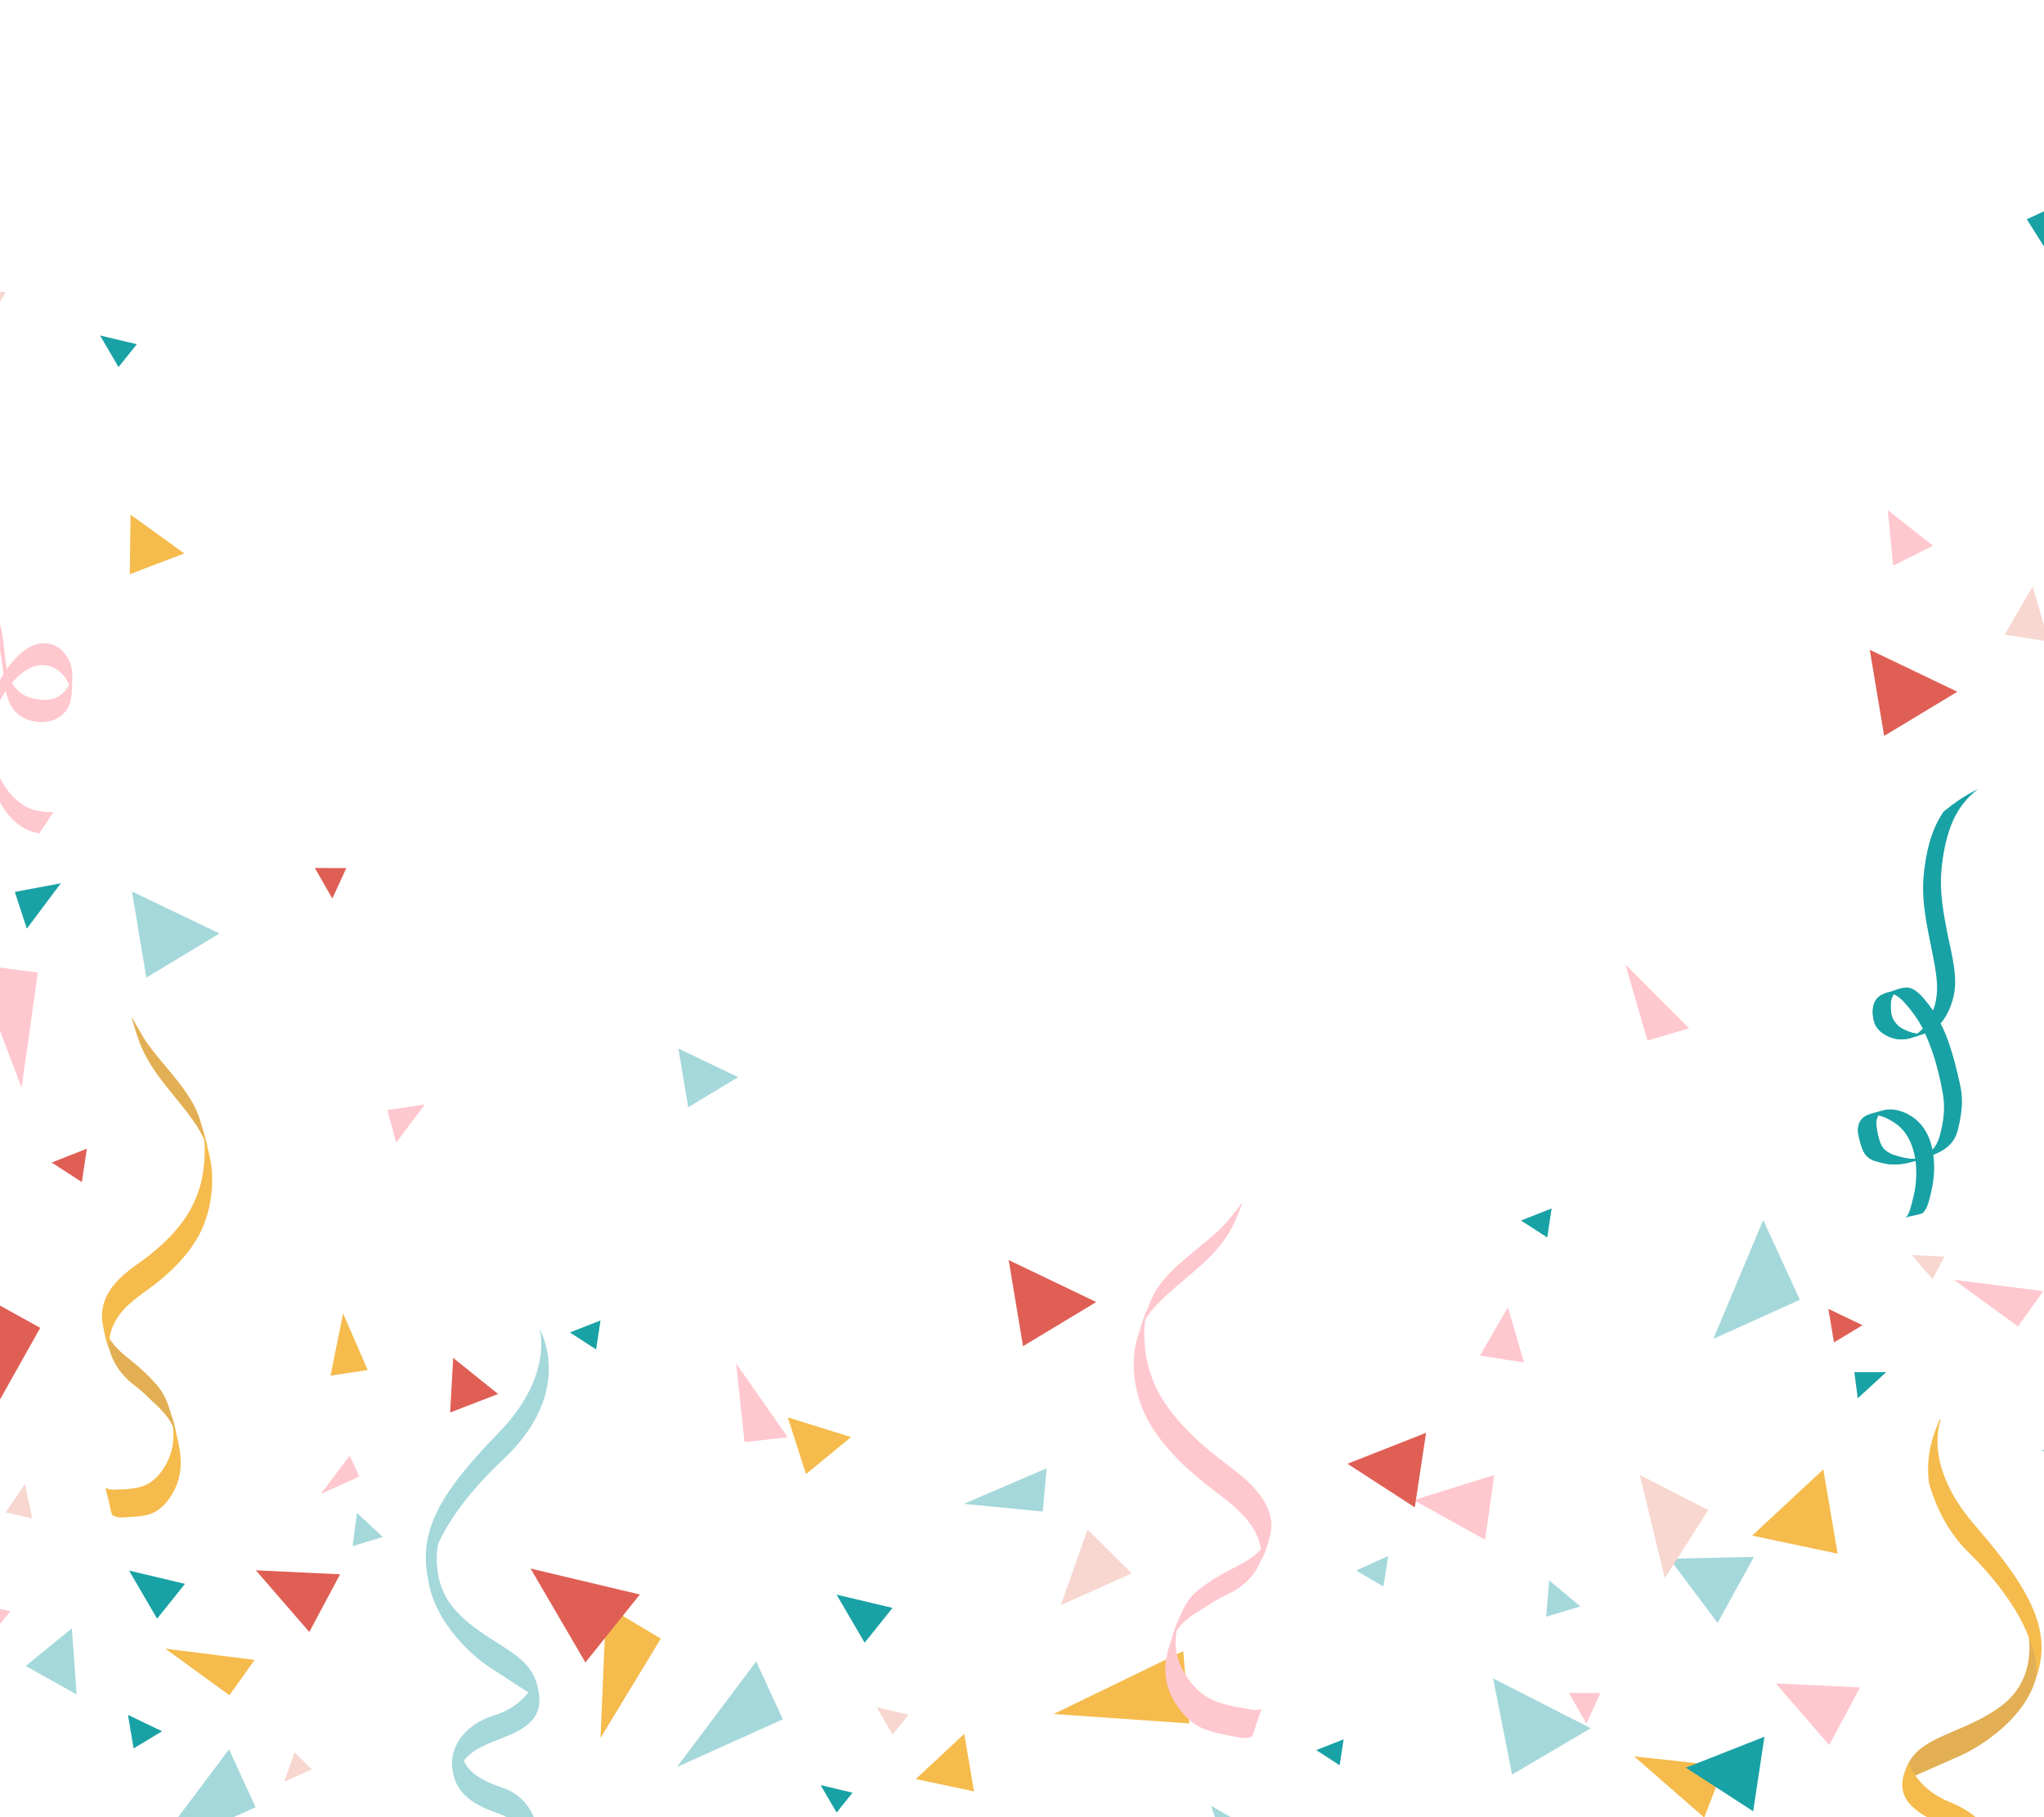 <svg width="1080" height="960" viewBox="0 0 1080 960" fill="none" xmlns="http://www.w3.org/2000/svg">
<g clip-path="url(#clip0_158_852)">
<path d="M625.195 872.303L628.386 910.465L556.707 905.498L625.195 872.303Z" fill="#F5BB4C"/>
<path d="M1027.43 663.858L1021.1 675.73L1010.1 663.026L1027.43 663.858Z" fill="#F7D7D0"/>
<path d="M574.652 808.037L597.974 831.223L560.494 848.025L574.652 808.037Z" fill="#F7D7D0"/>
<path d="M135.047 954.737L79.114 979.984L121.001 924.163L135.047 954.737Z" fill="#A5D8DB"/>
<path d="M910.958 933.017L900.465 960.202L863.47 927.901L910.958 933.017Z" fill="#F5BB4C"/>
<path d="M1034.22 365.44L995.541 388.775L987.941 343.261L1034.22 365.44Z" fill="#E05F55"/>
<path d="M789.505 779.226L784.711 813.439L746.971 792.527L789.505 779.226Z" fill="#FFC7CE"/>
<path d="M19.977 513.83L11.408 574.594L-13.367 509.347L19.977 513.83Z" fill="#FFC7CE"/>
<path d="M951.008 686.671L905.296 707.298L931.635 644.51L951.008 686.671Z" fill="#A5D8DB"/>
<path d="M1081.8 133.114L1093.35 105.471L1070.9 115.828L1081.8 133.114Z" fill="#19A2A5"/>
<path d="M349.155 865.672L317.302 918.128L320.27 848.41L349.155 865.672Z" fill="#F5BB4C"/>
<path d="M926.755 822.467L907.531 857.376L882.123 823.473L926.755 822.467Z" fill="#A5D8DB"/>
<path d="M932.306 917.482L926.333 956.886L890.766 933.85L932.306 917.482Z" fill="#19A2A5"/>
<path d="M3.137 154.313L-17.763 188.24L-41.495 153.145L3.137 154.313Z" fill="#F7D7D0"/>
<path d="M579.234 687.851L540.538 711.185L532.95 665.671L579.234 687.851Z" fill="#E05F55"/>
<path d="M963.39 776.271L970.965 820.804L925.823 811.241L963.39 776.271Z" fill="#F5BB4C"/>
<path d="M753.516 756.923L747.543 796.327L711.976 773.29L753.516 756.923Z" fill="#E05F55"/>
<path d="M166.329 458.542L182.97 458.617L175.618 474.711L166.329 458.542Z" fill="#E05F55"/>
<path d="M982.775 891.44L966.507 921.916L938.254 889.304L982.775 891.44Z" fill="#FFC7CE"/>
<path d="M189.85 780.071L169.533 789.223L184.746 768.968L189.85 780.071Z" fill="#FFC7CE"/>
<path d="M480.047 905.858L471.627 916.364L463.158 901.847L480.047 905.858Z" fill="#F7D7D0"/>
<path d="M155.65 925.728L164.728 934.756L150.136 941.301L155.65 925.728Z" fill="#F7D7D0"/>
<path d="M654.85 996.65L639.899 954.005L683.45 978.917L654.85 996.65Z" fill="#A5D8DB"/>
<path d="M179.692 831.695L163.424 862.17L135.171 829.559L179.692 831.695Z" fill="#E05F55"/>
<path d="M14.177 490.607L32.135 466.627L7.831 471.184L14.177 490.607Z" fill="#19A2A5"/>
<path d="M72.309 181.845L62.622 193.928L52.873 177.237L72.309 181.845Z" fill="#19A2A5"/>
<path d="M115.997 493.14L77.313 516.475L69.713 470.961L115.997 493.14Z" fill="#A5D8DB"/>
<path d="M21.268 701.486L-8.797 754.998L-8.176 685.205L21.268 701.486Z" fill="#E05F55"/>
<path d="M-3.395 861.971L-22.991 845.442L5.596 851.167L-3.395 861.971Z" fill="#FFC7CE"/>
<path d="M17.071 802.201L3.025 798.935L13.134 784.008L17.071 802.201Z" fill="#F7D7D0"/>
<path d="M835.019 848.658L816.95 854.098L818.577 834.899L835.019 848.658Z" fill="#A5D8DB"/>
<path d="M413.608 908.28L357.662 933.514L399.562 877.693L413.608 908.28Z" fill="#A5D8DB"/>
<path d="M450.466 947.063L442.058 957.569L433.577 943.052L450.466 947.063Z" fill="#19A2A5"/>
<path d="M733.497 821.996L730.989 838.189L716.546 829.708L733.497 821.996Z" fill="#A5D8DB"/>
<path d="M819.844 638.4L817.521 653.75L803.662 644.783L819.844 638.4Z" fill="#19A2A5"/>
<path d="M45.919 606.832L43.249 624.491L27.303 614.159L45.919 606.832Z" fill="#E05F55"/>
<path d="M828.934 894.346L845.587 894.42L838.235 910.527L828.934 894.346Z" fill="#FFC7CE"/>
<path d="M202.269 811.949L186.336 816.805L188.608 799.257L202.269 811.949Z" fill="#A5D8DB"/>
<path d="M984.091 700.095L969.028 709.186L966.072 691.464L984.091 700.095Z" fill="#E05F55"/>
<path d="M85.646 914.601L70.582 923.691L67.627 905.97L85.646 914.601Z" fill="#19A2A5"/>
<path d="M317.302 697.562L314.979 712.911L301.12 703.933L317.302 697.562Z" fill="#19A2A5"/>
<path d="M840.52 913.011L798.931 937.488L788.921 886.672L840.52 913.011Z" fill="#A5D8DB"/>
<path d="M870.486 549.744L858.825 509.545L892.479 543.212L870.486 549.744Z" fill="#FFC7CE"/>
<path d="M1082.53 338.939L1059.26 335.251L1073.99 309.768L1082.53 338.939Z" fill="#F7D7D0"/>
<path d="M981.595 738.705L996.646 724.883H979.782L981.595 738.705Z" fill="#19A2A5"/>
<path d="M97.754 836.737L83.013 855.128L68.173 829.708L97.754 836.737Z" fill="#19A2A5"/>
<path d="M194.296 723.765L174.65 726.733L181.281 693.898L194.296 723.765Z" fill="#F5BB4C"/>
<path d="M393.415 761.877L388.92 720.263L416.216 759.257L393.415 761.877Z" fill="#FFC7CE"/>
<path d="M805.276 719.816L782.004 716.128L796.72 690.645L805.276 719.816Z" fill="#FFC7CE"/>
<path d="M1066.24 700.729L1032.39 676.115L1079.61 682.076L1066.24 700.729Z" fill="#FFC7CE"/>
<path d="M1021.38 288.284L1000.31 298.815L997.466 269.532L1021.38 288.284Z" fill="#FFC7CE"/>
<path d="M902.576 797.767L879.651 833.781L866.401 779.152L902.576 797.767Z" fill="#F7D7D0"/>
<path d="M550.957 798.537L509.293 794.464L553.031 775.687L550.957 798.537Z" fill="#A5D8DB"/>
<path d="M121.2 895.576L87.347 870.962L134.575 876.923L121.2 895.576Z" fill="#F5BB4C"/>
<path d="M471.602 849.441L456.861 867.833L442.021 842.424L471.602 849.441Z" fill="#19A2A5"/>
<path d="M97.357 292.382L68.57 303.36L68.98 271.892L97.357 292.382Z" fill="#F5BB4C"/>
<path d="M509.491 916.004L514.657 946.38L483.872 939.848L509.491 916.004Z" fill="#F5BB4C"/>
<path d="M1107.11 754.985L1103.04 781.859L1078.77 766.149L1107.11 754.985Z" fill="#A5D8DB"/>
<path d="M263.194 736.444L237.823 746.218L239.45 717.357L263.194 736.444Z" fill="#E05F55"/>
<path d="M204.641 586.391L224.436 583.51L209.372 603.603L204.641 586.391Z" fill="#FFC7CE"/>
<path d="M709.939 918.873L707.853 932.583L695.484 924.561L709.939 918.873Z" fill="#19A2A5"/>
<path d="M390.012 569.042L363.623 584.963L358.457 553.917L390.012 569.042Z" fill="#A5D8DB"/>
<path d="M449.671 759.208L425.852 778.754L416.265 748.776L449.671 759.208Z" fill="#F5BB4C"/>
<path d="M40.48 895.153L13.581 880.114L37.971 860.245L40.48 895.153Z" fill="#A5D8DB"/>
<path d="M235.128 801.964C235.128 801.964 222.3 830.502 240.717 850.757C259.146 871.012 285.374 872.949 284.194 897.339C284.194 897.339 270.633 888.658 258.239 880.499C245.845 872.34 208.726 838.425 235.128 801.964Z" fill="#A5D8DB"/>
<path d="M285.175 702.194C285.175 702.194 292.577 727.155 263.281 757.121C231.353 789.782 221.033 809.838 226.274 834.576C226.274 834.576 225.193 809.192 265.827 771.067C304.436 734.842 285.175 702.182 285.175 702.182V702.194Z" fill="#A5D8DB"/>
<path d="M284.815 978.159C284.815 978.159 287.795 951.658 264.833 944.17C241.859 936.681 244.554 925.703 244.554 925.703C244.554 925.703 238.109 924.933 239.226 935.092C240.344 945.25 246.926 952.552 263.517 958.116C276.085 962.338 274.694 972.186 274.694 972.186L284.827 978.159H284.815Z" fill="#A5D8DB"/>
<path d="M243.473 944.927C243.473 944.927 237.575 933.104 251.632 924.386C265.69 915.669 292.837 914.899 282.89 887.454C282.89 887.454 278.668 900.878 260.909 906.293C243.151 911.707 232.123 928.708 243.473 944.927Z" fill="#A5D8DB"/>
<path d="M1069.61 853.452C1069.61 853.452 1080.56 882.971 1058.39 900.456C1036.22 917.942 1007.49 916.526 1006.2 940.519C1006.2 940.519 1021.86 933.738 1036.2 927.33C1050.54 920.922 1094.48 892.434 1069.61 853.465V853.452Z" fill="#E2AF54"/>
<path d="M1021.63 758.45C1019.07 766.212 1018.23 773.986 1019.07 782.12C1019.12 782.629 1019.19 783.126 1019.25 783.622C1022.75 795.706 1029 809.056 1039.45 819.375C1081.04 860.394 1075.8 886.436 1075.8 886.436C1084.11 862.915 1074.98 842.002 1043.69 806.063C1014.98 773.079 1025.64 749.596 1025.64 749.596L1024.74 750.279C1023.57 752.961 1022.53 755.681 1021.62 758.425L1021.63 758.45Z" fill="#F5BB4C"/>
<path d="M1047.07 990.404C1061.12 975.986 1049.35 959.718 1030.6 952.192C1011.85 944.666 1008.67 931.006 1008.67 931.006C994.957 956.576 1024.41 960.748 1038.78 971.043C1044.01 974.794 1048.68 984.878 1047.21 987.995C1047.21 987.995 1048.07 989.671 1040.11 993.67C1033.38 997.048 1023.87 993.67 1023.87 993.67L1020.53 1003C1020.53 1003 1025.08 1003.74 1033.36 1000.48C1041.64 997.209 1047.05 990.391 1047.05 990.391L1047.07 990.404Z" fill="#F5BB4C"/>
<path d="M604.742 709.074C604.568 705.895 604.481 702.691 604.829 699.536C604.928 698.642 605.064 697.736 605.226 696.854C608.306 691.812 612.565 687.615 616.974 683.591C629.119 672.464 643.115 663.361 650.777 648.533C653.012 644.212 654.85 639.679 656.552 635.084C656.316 635.432 656.08 635.78 655.831 636.127C654.267 638.35 652.528 640.586 650.628 642.722C649.014 644.87 647.25 646.919 645.263 648.844C634.869 658.928 621.817 666.975 613.012 678.524C610.032 682.436 608.095 686.894 606.381 691.452C605.884 691.837 602.37 701.151 602.854 701.039C601.165 705.746 599.675 710.502 599.265 715.532C598.172 728.894 601.351 742.269 608.629 753.88C615.844 765.392 625.841 775.066 636.533 783.61C646.791 791.819 659.408 799.642 664.574 812.123C665.431 814.197 666.015 816.395 666.238 818.618C661.954 823.387 656.353 826.156 650.616 829.049C644.618 832.08 638.284 836.004 633.068 840.152C627.964 844.212 625.232 849.515 622.984 855.414C622.922 855.563 622.873 855.712 622.811 855.861C622.537 855.551 619.992 862.319 619.619 864.219C617.856 869.074 616.365 874.029 615.856 879.171C615.148 886.237 616.974 893.079 620.724 899.289C624.599 905.697 629.914 911.148 637.204 913.781C641.202 915.234 645.474 916.19 649.659 916.923C653.373 917.569 657.583 918.985 661.147 917.594C662.239 917.171 663.543 911.335 663.953 910.205C664.599 908.454 665.245 906.703 665.866 904.952C665.977 904.629 666.375 902.853 666.611 902.766C663.419 904.008 660.563 902.915 657.26 902.443C653.484 901.897 649.697 901.065 646.021 900.021C638.793 897.985 633.379 894.259 628.883 888.398C625.033 883.381 622.19 877.507 621.358 871.335C620.96 868.391 621.134 865.436 621.544 862.517C621.606 862.108 621.668 861.71 621.743 861.313C625.493 855.6 631.466 852.247 637.241 848.696C640.06 846.957 642.767 845.057 645.76 843.604C649.039 842.014 652.205 840.524 655.148 838.376C660.079 834.787 663.742 830.453 665.965 824.84C666.077 824.566 666.189 824.293 666.3 824.02C666.909 824.566 669.84 816.556 670.349 813.874C671.317 810.881 671.963 807.839 671.789 804.846C671.057 791.794 658.651 781.337 648.616 773.874C637.626 765.69 627.095 756.649 618.812 745.82C610.28 734.668 605.499 722.784 604.766 709.086L604.742 709.074Z" fill="#FFC7CE"/>
<path d="M666.276 824.008C666.164 824.281 666.052 824.554 665.94 824.827C663.717 830.44 660.054 834.774 655.124 838.363C652.193 840.499 649.014 842.002 645.735 843.592C642.742 845.045 640.035 846.957 637.216 848.683C631.454 852.222 625.468 855.588 621.718 861.3L619.594 864.219C619.954 862.331 622.5 855.551 622.786 855.861C622.848 855.712 622.898 855.563 622.96 855.414C625.207 849.503 627.94 844.2 633.044 840.152C638.259 836.004 644.593 832.08 650.591 829.049C656.328 826.156 661.929 823.387 666.214 818.618L666.263 824.008H666.276Z" fill="#FFC7CE"/>
<path d="M606.369 691.452C608.095 686.907 610.02 682.436 613 678.524C621.805 666.975 634.857 658.928 645.251 648.844C647.226 646.919 649.002 644.87 650.616 642.722C652.516 640.598 654.255 638.35 655.819 636.127C656.068 635.78 656.304 635.432 656.54 635.084C654.851 639.679 653 644.212 650.765 648.533C643.103 663.361 629.107 672.464 616.962 683.591C612.565 687.627 608.306 691.812 605.214 696.854L606.356 691.452H606.369Z" fill="#FFC7CE"/>
<path d="M-30.169 319.094C-27.611 319.07 -25.413 318.759 -22.855 319.157C-20.011 319.604 -17.093 319.815 -14.435 320.994C-10.138 322.894 -6.823 326.757 -4.575 330.793C-0.303 338.443 0.877 347.334 1.783 355.903C1.783 355.99 1.796 356.077 1.808 356.164C-1.892 362.162 -4.525 368.992 -5.395 375.524C-6.674 385.149 -7.059 395.68 -5.767 405.329C-4.252 416.679 0.467 428.142 9.669 435.394C12.948 437.977 16.723 439.48 20.722 440.237C23.205 436.599 25.627 432.91 28.011 429.21C23.603 429.123 19.02 428.688 15.059 426.875C6.155 422.802 0.132 413.364 -2.836 404.348C-4.376 399.678 -5.233 394.798 -5.606 389.905C-5.705 388.626 -5.767 387.347 -5.792 386.068C-5.792 385.931 -5.792 385.782 -5.792 385.645C-5.332 383.559 -3.743 378.368 -3.532 377.834C-1.893 373.525 0.306 369.042 3.063 364.956C4.031 369.501 5.72 373.848 9.222 376.94C16.326 383.187 29.204 383.211 34.978 375.276C37.524 371.761 37.847 367.775 38.008 363.665C38.133 362.013 38.244 360.125 38.182 359.268C38.294 355.22 38.021 351.619 35.947 347.831C33.5 343.373 29.638 340.392 24.497 339.871C18.859 339.299 13.941 342.367 9.967 346.08C7.682 348.216 5.559 350.7 3.646 353.419C2.615 348.663 2.392 343.72 1.759 338.914C0.802 331.637 -0.911 324.025 -4.91 317.753C-7.183 314.189 -10.387 310.861 -14.361 309.271C-19.254 307.309 -24.494 307.545 -29.598 307.582C-29.909 307.582 -30.033 319.094 -30.169 319.094ZM15.245 353.245C24.236 348.315 33.463 353.593 36.617 362.075C36.456 362.385 36.282 362.683 36.096 362.969C34.916 364.832 33.314 366.484 31.451 367.676C27.887 369.948 23.466 370.234 19.393 369.551C13.519 368.57 8.986 365.639 6.254 360.759C8.862 357.729 11.855 355.108 15.258 353.245H15.245Z" fill="#FFC7CE"/>
<path d="M-5.804 405.267C-4.289 416.617 0.43 428.08 9.632 435.332C12.911 437.915 16.686 439.418 20.685 440.175C23.168 436.537 25.59 432.848 27.974 429.148C23.566 429.061 18.983 428.626 15.022 426.813C6.118 422.74 0.095 413.302 -2.873 404.286C-4.413 399.616 -5.109 396.512 -5.494 391.619C-5.593 390.34 -5.842 385.571 -5.842 385.571C-6.636 389.023 -5.817 405.267 -5.817 405.267H-5.804ZM36.58 362.001C36.58 362.001 35.798 363.292 34.705 364.72C33.612 366.148 33.562 365.925 30.955 367.887C28.347 369.849 23.131 370.582 16.015 368.669C8.837 366.744 6.204 360.697 6.204 360.697C6.204 360.697 5.31 361.814 4.416 364.782C3.51 367.75 4.64 370.284 5.857 372.767C7.074 375.251 9.185 376.878 9.185 376.878C16.288 383.125 29.166 383.149 34.941 375.214C37.437 371.774 37.561 367.154 37.574 367.08C37.698 364.596 36.593 362.013 36.593 362.013L36.58 362.001Z" fill="#FFC7CE"/>
<path d="M1086.95 202.273C1086.95 202.273 1081.68 223.72 1111.06 246.93C1143.07 272.227 1154.05 288.371 1150.79 309.495C1150.79 309.495 1150.11 288.123 1109.59 258.815C1071.1 230.973 1086.95 202.273 1086.95 202.273Z" fill="#F5BB4C"/>
<path d="M107.937 613.302C108.149 610.346 108.285 607.378 108.086 604.373C108.024 603.516 107.937 602.659 107.838 601.802C105.565 596.661 102.374 592.166 99.058 587.807C89.918 575.748 79.3 565.329 73.712 550.427C72.085 546.08 70.756 541.597 69.552 537.077C69.725 537.437 69.899 537.797 70.086 538.157C71.24 540.442 72.532 542.777 73.96 545.025C75.152 547.26 76.481 549.409 77.971 551.47C85.783 562.311 95.693 571.613 102.237 583.609C104.46 587.67 105.851 592.104 107.081 596.599C107.453 597.021 109.962 606.211 109.589 606.037C110.794 610.657 111.837 615.314 112.036 620.07C112.57 632.712 109.813 644.771 103.914 654.643C98.065 664.417 90.104 672.091 81.635 678.624C73.501 684.895 63.566 690.483 59.294 701.449C58.586 703.274 58.089 705.249 57.853 707.298C61.057 712.34 65.329 715.693 69.701 719.182C74.271 722.834 79.077 727.366 83.026 731.949C86.876 736.432 88.875 741.772 90.477 747.596C90.514 747.745 90.564 747.894 90.601 748.031C90.825 747.782 92.638 754.451 92.874 756.277C94.128 761.058 95.171 765.889 95.444 770.769C95.829 777.463 94.264 783.622 91.21 788.9C88.068 794.364 83.821 798.736 78.133 800.201C75.003 801.008 71.675 801.319 68.422 801.43C65.528 801.53 62.249 802.275 59.517 800.487C58.685 799.94 57.804 794.302 57.518 793.197C57.059 791.471 56.599 789.757 56.164 788.031C56.078 787.708 55.817 786.007 55.643 785.882C58.089 787.484 60.325 786.851 62.883 786.851C65.814 786.851 68.769 786.59 71.638 786.118C77.276 785.199 81.548 782.455 85.162 777.587C88.254 773.427 90.589 768.323 91.371 762.66C91.744 759.953 91.681 757.171 91.433 754.389C91.396 754.004 91.359 753.619 91.309 753.234C88.54 747.385 83.994 743.436 79.611 739.338C77.475 737.338 75.413 735.178 73.141 733.414C70.644 731.489 68.223 729.651 66 727.255C62.274 723.231 59.53 718.686 57.953 713.135C57.878 712.861 57.791 712.588 57.717 712.315C57.232 712.737 55.158 704.851 54.823 702.281C54.14 699.35 53.718 696.419 53.917 693.65C54.786 681.554 64.621 673.47 72.557 667.869C81.25 661.722 89.608 654.705 96.264 645.714C103.119 636.45 107.093 626.006 107.975 613.29L107.937 613.302Z" fill="#F5BB4C"/>
<path d="M57.679 712.328C57.766 712.601 57.841 712.874 57.915 713.147C59.505 718.699 62.237 723.244 65.962 727.267C68.185 729.664 70.607 731.502 73.103 733.427C75.388 735.19 77.437 737.351 79.573 739.351C83.957 743.449 88.502 747.41 91.272 753.247L92.849 756.265C92.613 754.452 90.8 747.77 90.576 748.019C90.539 747.87 90.489 747.721 90.452 747.584C88.85 741.76 86.85 736.432 83.001 731.937C79.064 727.354 74.258 722.822 69.676 719.17C65.304 715.681 61.032 712.328 57.828 707.286L57.667 712.315L57.679 712.328Z" fill="#E2AF54"/>
<path d="M107.08 596.599C105.851 592.116 104.46 587.67 102.237 583.61C95.692 571.613 85.783 562.312 77.971 551.47C76.481 549.409 75.165 547.248 73.96 545.025C72.544 542.777 71.253 540.443 70.085 538.158C69.899 537.798 69.725 537.437 69.552 537.077C70.756 541.598 72.085 546.093 73.712 550.427C79.3 565.329 89.918 575.749 99.058 587.807C102.374 592.178 105.565 596.674 107.838 601.803L107.08 596.599Z" fill="#E2AF54"/>
<path d="M1026.95 428.775C1020.25 438.312 1017.4 451.029 1016.34 463.249C1015 478.871 1019.55 494.593 1022.27 510.067C1023.59 517.605 1024.3 524.87 1022.02 531.961C1021.82 532.594 1021.58 533.215 1021.35 533.836C1019.86 531.638 1018.24 529.527 1016.49 527.49C1014.63 525.329 1012.43 523.181 1009.88 522.175C1007.98 521.417 1006.08 521.666 1004.23 522.175C1004.1 522.063 1002.37 522.622 999.068 523.851C996.584 524.572 993.89 525.292 992.027 527.192C989.816 529.452 989.282 532.83 989.568 536.183C989.878 539.859 990.996 542.852 993.827 545.149C996.845 547.596 1000.5 548.924 1004.09 549.098C1007.79 549.284 1011.26 547.844 1014.7 546.751C1015.52 546.49 1016.34 546.23 1017.14 545.956C1021.81 556.003 1024.77 567.478 1026.62 578.22C1027.62 583.945 1027.18 589.632 1026.08 595.121C1025.16 599.704 1024.1 604.112 1021.09 607.378C1020.01 602.113 1017.88 597.071 1014.23 593.234C1009.47 588.241 1002.06 585.137 995.901 586.366C995.988 586.329 996.05 586.292 996.137 586.254C995.877 586.341 995.616 586.416 995.367 586.503C995.156 586.553 994.945 586.59 994.746 586.652C991.48 587.633 987.109 588.241 984.377 590.539C981.632 592.849 981.21 596.81 982.142 600.499C983.011 603.926 983.88 608.372 986.438 610.88C988.848 613.24 992.325 613.786 995.268 614.507C1001.19 615.96 1006.66 614.867 1012.1 613.24C1012.72 617.835 1012.62 622.517 1012.01 626.987C1011.6 630.03 1010.89 632.973 1010.1 635.879C1009.34 638.636 1008.69 641.517 1006.78 643.529C1007.59 642.672 1010.42 642.436 1011.54 642.088C1012.77 641.703 1015.32 641.529 1016.26 640.536C1018.66 637.99 1019.38 633.793 1020.25 630.278C1021.32 625.981 1021.94 621.536 1021.97 616.978C1021.98 614.73 1021.84 612.408 1021.52 610.098C1025.74 608.446 1029.79 606.161 1032.36 602.063C1034.23 599.095 1034.95 595.171 1035.64 591.607C1036.5 587.198 1036.94 582.591 1036.47 577.971C1036.01 573.525 1034.73 569.129 1033.73 564.77C1032.57 559.778 1031.08 554.885 1029.39 550.042C1028.25 546.776 1026.92 543.671 1025.37 540.691C1029.78 535.612 1032.69 527.701 1033.02 520.622C1033.47 511.16 1030.49 501.163 1028.7 491.836C1026.7 481.38 1024.86 470.762 1025.77 460.268C1026.56 450.954 1028.46 441.02 1032.26 432.848C1035.32 426.291 1039.73 420.889 1045.17 416.878C1038.62 419.945 1032.6 424.13 1026.9 428.8L1026.95 428.775ZM1001.56 610.669C999.465 610.086 997.305 609.328 995.678 607.577C993.753 605.503 993.057 602.473 992.3 599.778C991.195 595.879 990.847 592.029 992.499 589.26C996.013 590.067 999.614 592.029 1002.31 594.053C1007.02 597.58 1009.96 603.305 1011.36 609.204C1011.6 610.197 1011.8 611.203 1011.96 612.197C1008.49 612.296 1005.08 611.65 1001.55 610.669H1001.56ZM1015.41 542.405C1015.58 542.74 1015.76 543.1 1015.93 543.435C1015.05 544.379 1014.11 545.199 1013.1 546.018C1012.7 545.994 1012.29 545.969 1011.88 545.907C1010.38 545.683 1008.89 545.261 1007.45 544.628C1004.64 543.398 1001.56 541.337 1000.17 538.195C998.882 535.276 998.609 531.315 999.316 528.334C999.577 527.229 1000.02 526.198 1000.62 525.292C1002.81 526.198 1004.78 527.987 1006.49 529.887C1009.81 533.575 1013.06 537.922 1015.41 542.392V542.405Z" fill="#19A2A5"/>
<path d="M1011.97 612.197C1011.97 612.197 1011.15 612.197 1009.85 612.172C1008.54 612.135 1008.56 612.11 1007.91 611.998C1005.95 611.675 1000.67 610.409 998.41 609.142C996.137 607.875 995.156 606.931 993.865 604.646C992.573 602.361 991.617 596.711 991.381 593.619C991.145 590.527 992.511 589.26 992.511 589.26C992.511 589.26 991.84 588.689 990.748 588.602C989.655 588.502 987.593 588.701 986.501 589.198C985.395 589.682 984.414 590.551 984.414 590.551C981.67 592.861 981.247 596.823 982.179 600.511C983.048 603.939 983.917 608.384 986.476 610.893C988.885 613.252 992.362 613.799 995.305 614.519C1001.23 615.972 1006.69 614.879 1012.13 613.252L1011.97 612.209V612.197ZM1014.98 546.317C1013.59 546.391 1013.42 546.143 1011.9 545.919C1010.37 545.696 1008.06 544.888 1005.23 543.485C1002.4 542.082 1002.17 541.101 1000.61 539.014C999.043 536.928 999.043 533.625 999.018 530.408C998.981 527.204 1000.65 525.292 1000.65 525.292C1000.65 525.292 998.72 524.199 997.826 524.199C996.932 524.199 995.516 524.981 994.2 525.602C992.884 526.223 992.076 527.18 992.076 527.18C989.866 529.44 989.332 532.818 989.618 536.171C989.928 539.846 991.046 542.839 993.877 545.137C996.895 547.583 1000.55 548.912 1004.13 549.086C1007.84 549.272 1011.31 547.832 1014.75 546.739C1015.57 546.478 1016.39 546.217 1017.19 545.944C1017.19 545.944 1016.39 546.217 1014.99 546.292L1014.98 546.317Z" fill="#19A2A5"/>
<path d="M338.09 842.362L309.317 878.264L280.332 828.64L338.09 842.362Z" fill="#E05F55"/>
</g>
<defs>
<clipPath id="clip0_158_852">
<rect width="1374.11" height="1071" fill="white" transform="matrix(-1 0 0 -1 1272.23 1071)"/>
</clipPath>
</defs>
</svg>
